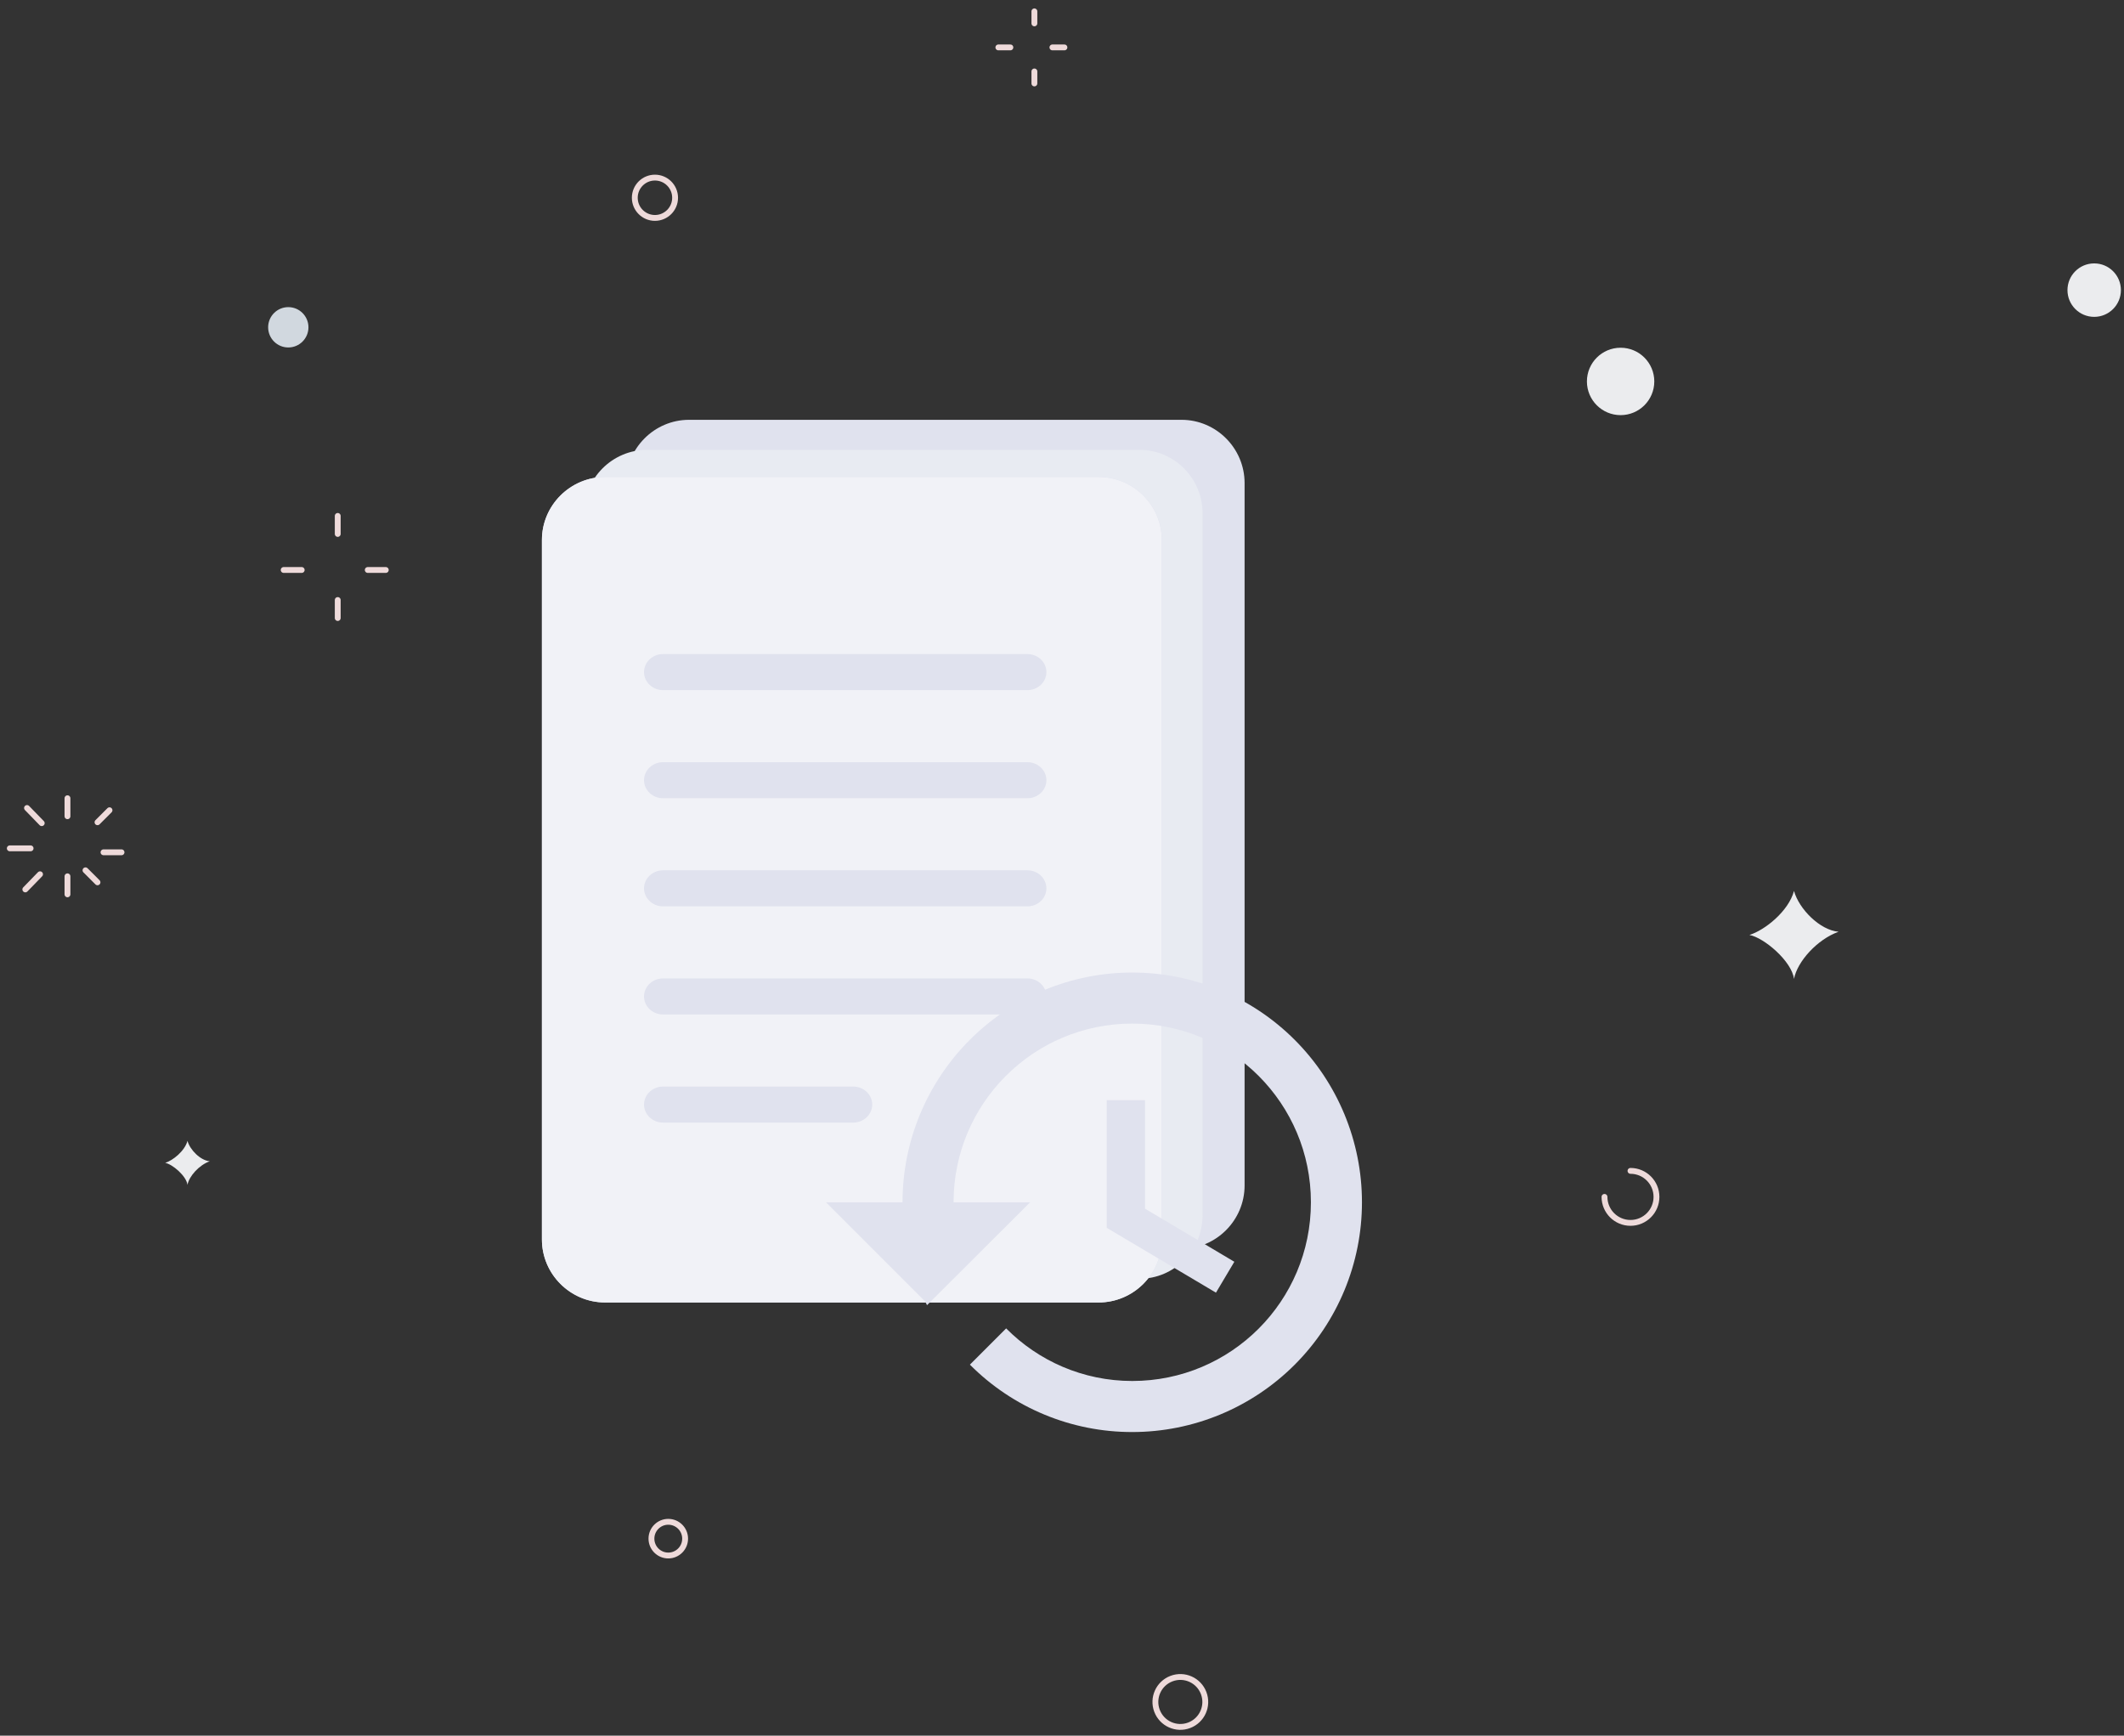 <svg width="951" height="777" viewBox="0 0 951 777" fill="none" xmlns="http://www.w3.org/2000/svg">
<rect x="0" y="0" width="951" height="777" fill="#333333" stroke="none"/>
<g id="No Results">
<g id="circle">
<path id="Stroke 1" d="M30.21 357.346V365.413" stroke="#EEDADA" stroke-width="2.618" stroke-linecap="round"/>
<g id="Group 8">
<path id="Stroke 2" d="M12.092 361.717L18.684 368.503" stroke="#EEDADA" stroke-width="2.618" stroke-linecap="round"/>
<path id="Stroke 4" d="M4.383 379.781H13.704" stroke="#EEDADA" stroke-width="2.618" stroke-linecap="round"/>
<path id="Stroke 6" d="M11.338 398.166L17.93 391.38" stroke="#EEDADA" stroke-width="2.618" stroke-linecap="round"/>
</g>
<path id="Stroke 9" d="M30.21 400.37V392.303" stroke="#EEDADA" stroke-width="2.618" stroke-linecap="round"/>
<path id="Stroke 10" d="M43.655 394.991L38.277 389.613" stroke="#EEDADA" stroke-width="2.618" stroke-linecap="round"/>
<path id="Stroke 11" d="M54.411 381.548H46.344" stroke="#EEDADA" stroke-width="2.618" stroke-linecap="round"/>
<path id="Stroke 12" d="M49.033 362.725L43.655 368.103" stroke="#EEDADA" stroke-width="2.618" stroke-linecap="round"/>
<path id="Stroke 13" d="M463.139 5.087V10.465" stroke="#EEDADA" stroke-width="2.618" stroke-linecap="round"/>
<path id="Stroke 15" d="M447.005 21.221H452.383" stroke="#EEDADA" stroke-width="2.618" stroke-linecap="round"/>
<path id="Stroke 16" d="M463.139 37.355V31.977" stroke="#EEDADA" stroke-width="2.618" stroke-linecap="round"/>
<path id="Stroke 17" d="M476.584 21.221H471.206" stroke="#EEDADA" stroke-width="2.618" stroke-linecap="round"/>
<path id="Stroke 18" d="M151.216 230.962V239.029" stroke="#EEDADA" stroke-width="2.618" stroke-linecap="round"/>
<path id="Stroke 19" d="M127.014 255.164H135.081" stroke="#EEDADA" stroke-width="2.618" stroke-linecap="round"/>
<path id="Stroke 20" d="M151.216 276.675V268.608" stroke="#EEDADA" stroke-width="2.618" stroke-linecap="round"/>
<path id="Stroke 21" d="M172.728 255.164H164.661" stroke="#EEDADA" stroke-width="2.618" stroke-linecap="round"/>
<g id="Group 42">
<path id="Stroke 22" d="M730.032 524.168C736.458 524.168 741.67 529.381 741.67 535.809C741.67 542.239 736.458 547.45 730.032 547.45C723.606 547.45 718.394 542.239 718.394 535.809" stroke="#EEDADA" stroke-width="2.618" stroke-linecap="round"/>
<path id="Fill 26" fill-rule="evenodd" clip-rule="evenodd" d="M783.294 418.556C790.205 416.4 800.797 407.949 803.249 398.856C805.472 406.894 814.793 416.4 823.203 417.119C813.736 420.471 804.685 430.43 803.249 438.253C802.272 430.279 789.753 419.718 783.294 418.556Z" fill="#EBECEE"/>
<path id="Fill 28" fill-rule="evenodd" clip-rule="evenodd" d="M73.968 520.581C77.424 519.503 82.718 515.279 83.944 510.732C85.056 514.749 89.715 519.503 93.92 519.864C89.188 521.538 84.663 526.518 83.944 530.429C83.456 526.442 77.196 521.161 73.968 520.581Z" fill="#EBECEE"/>
<path id="Fill 30" fill-rule="evenodd" clip-rule="evenodd" d="M138.106 146.521C138.106 151.508 134.065 155.548 129.082 155.548C124.096 155.548 120.058 151.508 120.058 146.521C120.058 141.536 124.096 137.495 129.082 137.495C134.065 137.495 138.106 141.536 138.106 146.521Z" fill="#D1D8DF"/>
<path id="Fill 32" fill-rule="evenodd" clip-rule="evenodd" d="M740.694 170.759C740.694 179.091 733.939 185.845 725.611 185.845C717.279 185.845 710.526 179.091 710.526 170.759C710.526 162.426 717.279 155.672 725.611 155.672C733.939 155.672 740.694 162.426 740.694 170.759Z" fill="#EBECEE"/>
<path id="Fill 34" fill-rule="evenodd" clip-rule="evenodd" d="M949.617 129.883C949.617 136.494 944.261 141.851 937.655 141.851C931.046 141.851 925.69 136.494 925.69 129.883C925.69 123.272 931.046 117.916 937.655 117.916C944.261 117.916 949.617 123.272 949.617 129.883Z" fill="#EBECEE"/>
<path id="Stroke 36" fill-rule="evenodd" clip-rule="evenodd" d="M306.757 688.811C306.757 692.978 303.381 696.356 299.215 696.356C295.051 696.356 291.675 692.978 291.675 688.811C291.675 684.644 295.051 681.267 299.215 681.267C303.381 681.267 306.757 684.644 306.757 688.811Z" stroke="#EEDADA" stroke-width="2.618" stroke-linecap="round"/>
<path id="Stroke 38" fill-rule="evenodd" clip-rule="evenodd" d="M302.27 88.532C302.27 93.519 298.23 97.559 293.246 97.559C288.263 97.559 284.222 93.519 284.222 88.532C284.222 83.548 288.263 79.506 293.246 79.506C298.23 79.506 302.27 83.548 302.27 88.532Z" stroke="#EEDADA" stroke-width="2.618" stroke-linecap="round"/>
<path id="Stroke 40" fill-rule="evenodd" clip-rule="evenodd" d="M532.458 772.355C526.692 774.55 520.238 771.652 518.044 765.886C515.851 760.119 518.745 753.661 524.514 751.469C530.278 749.274 536.732 752.17 538.925 757.938C541.122 763.706 538.225 770.161 532.458 772.355Z" stroke="#EEDADA" stroke-width="2.618" stroke-linecap="round"/>
</g>
</g>
<g id="search">
<g id="documents">
<path id="Fill 1" fill-rule="evenodd" clip-rule="evenodd" d="M529.023 559.021H308.513C292.992 559.021 280.288 546.279 280.288 530.706V216.248C280.288 200.675 292.992 187.939 308.513 187.939H529.023C544.55 187.939 557.254 200.675 557.254 216.248V530.706C557.254 546.279 544.55 559.021 529.023 559.021Z" fill="#E0E2EE"/>
<path id="Fill 3" fill-rule="evenodd" clip-rule="evenodd" d="M510.199 572.465H289.689C274.169 572.465 261.464 559.723 261.464 544.15V229.692C261.464 214.119 274.169 201.384 289.689 201.384H510.199C525.726 201.384 538.431 214.119 538.431 229.692V544.15C538.431 559.723 525.726 572.465 510.199 572.465Z" fill="#E8EBF2"/>
<path id="Fill 5" fill-rule="evenodd" clip-rule="evenodd" d="M491.89 583.081H270.924C255.371 583.081 242.64 570.392 242.64 554.883V241.727C242.64 226.219 255.371 213.536 270.924 213.536H491.89C507.449 213.536 520.179 226.219 520.179 241.727V554.883C520.179 570.392 507.449 583.081 491.89 583.081Z" fill="#D8DBEA"/>
<path id="Fill 8" fill-rule="evenodd" clip-rule="evenodd" d="M491.89 583.081H270.924C255.371 583.081 242.64 570.392 242.64 554.883V241.727C242.64 226.219 255.371 213.536 270.924 213.536H491.89C507.449 213.536 520.179 226.219 520.179 241.727V554.883C520.179 570.392 507.449 583.081 491.89 583.081Z" fill="#F1F2F7"/>
<path id="Fill 11" fill-rule="evenodd" clip-rule="evenodd" d="M460.041 308.945H296.831C292.17 308.945 288.354 305.315 288.354 300.881C288.354 296.44 292.17 292.811 296.831 292.811H460.041C464.702 292.811 468.517 296.44 468.517 300.881C468.517 305.315 464.702 308.945 460.041 308.945Z" fill="#E0E2EE"/>
<path id="Fill 13" fill-rule="evenodd" clip-rule="evenodd" d="M460.041 357.346H296.831C292.17 357.346 288.354 353.716 288.354 349.282C288.354 344.842 292.17 341.212 296.831 341.212H460.041C464.702 341.212 468.517 344.842 468.517 349.282C468.517 353.716 464.702 357.346 460.041 357.346Z" fill="#E0E2EE"/>
<path id="Fill 15" fill-rule="evenodd" clip-rule="evenodd" d="M460.041 405.747H296.831C292.17 405.747 288.354 402.118 288.354 397.683C288.354 393.249 292.17 389.613 296.831 389.613H460.041C464.702 389.613 468.517 393.249 468.517 397.683C468.517 402.118 464.702 405.747 460.041 405.747Z" fill="#E0E2EE"/>
<path id="Fill 17" fill-rule="evenodd" clip-rule="evenodd" d="M460.041 454.149H296.831C292.17 454.149 288.354 450.519 288.354 446.085C288.354 441.644 292.17 438.015 296.831 438.015H460.041C464.702 438.015 468.517 441.644 468.517 446.085C468.517 450.519 464.702 454.149 460.041 454.149Z" fill="#E0E2EE"/>
<path id="Fill 19" fill-rule="evenodd" clip-rule="evenodd" d="M382.024 502.553H296.867C292.186 502.553 288.354 498.923 288.354 494.489C288.354 490.049 292.186 486.419 296.867 486.419H382.024C386.705 486.419 390.536 490.049 390.536 494.489C390.536 498.923 386.705 502.553 382.024 502.553Z" fill="#E0E2EE"/>
</g>
<g id="ic:baseline-history">
<path id="Vector" d="M506.95 435.375C479.671 435.375 453.51 446.211 434.221 465.5C414.932 484.789 404.095 510.95 404.095 538.229H369.811L414.267 582.685L415.067 584.285L461.237 538.229H426.952C426.952 494.002 462.722 458.231 506.95 458.231C551.177 458.231 586.947 494.002 586.947 538.229C586.947 582.456 551.177 618.227 506.95 618.227C484.893 618.227 464.894 609.198 450.494 594.684L434.266 610.913C443.79 620.49 455.117 628.086 467.591 633.264C480.066 638.443 493.443 641.1 506.95 641.083C534.228 641.083 560.389 630.247 579.678 610.958C598.967 591.669 609.804 565.508 609.804 538.229C609.804 510.95 598.967 484.789 579.678 465.5C560.389 446.211 534.228 435.375 506.95 435.375ZM495.521 492.516V549.657L544.434 578.685L552.662 564.857L512.664 541.086V492.516H495.521Z" fill="#E0E2EE"/>
</g>
</g>
</g>
</svg>
